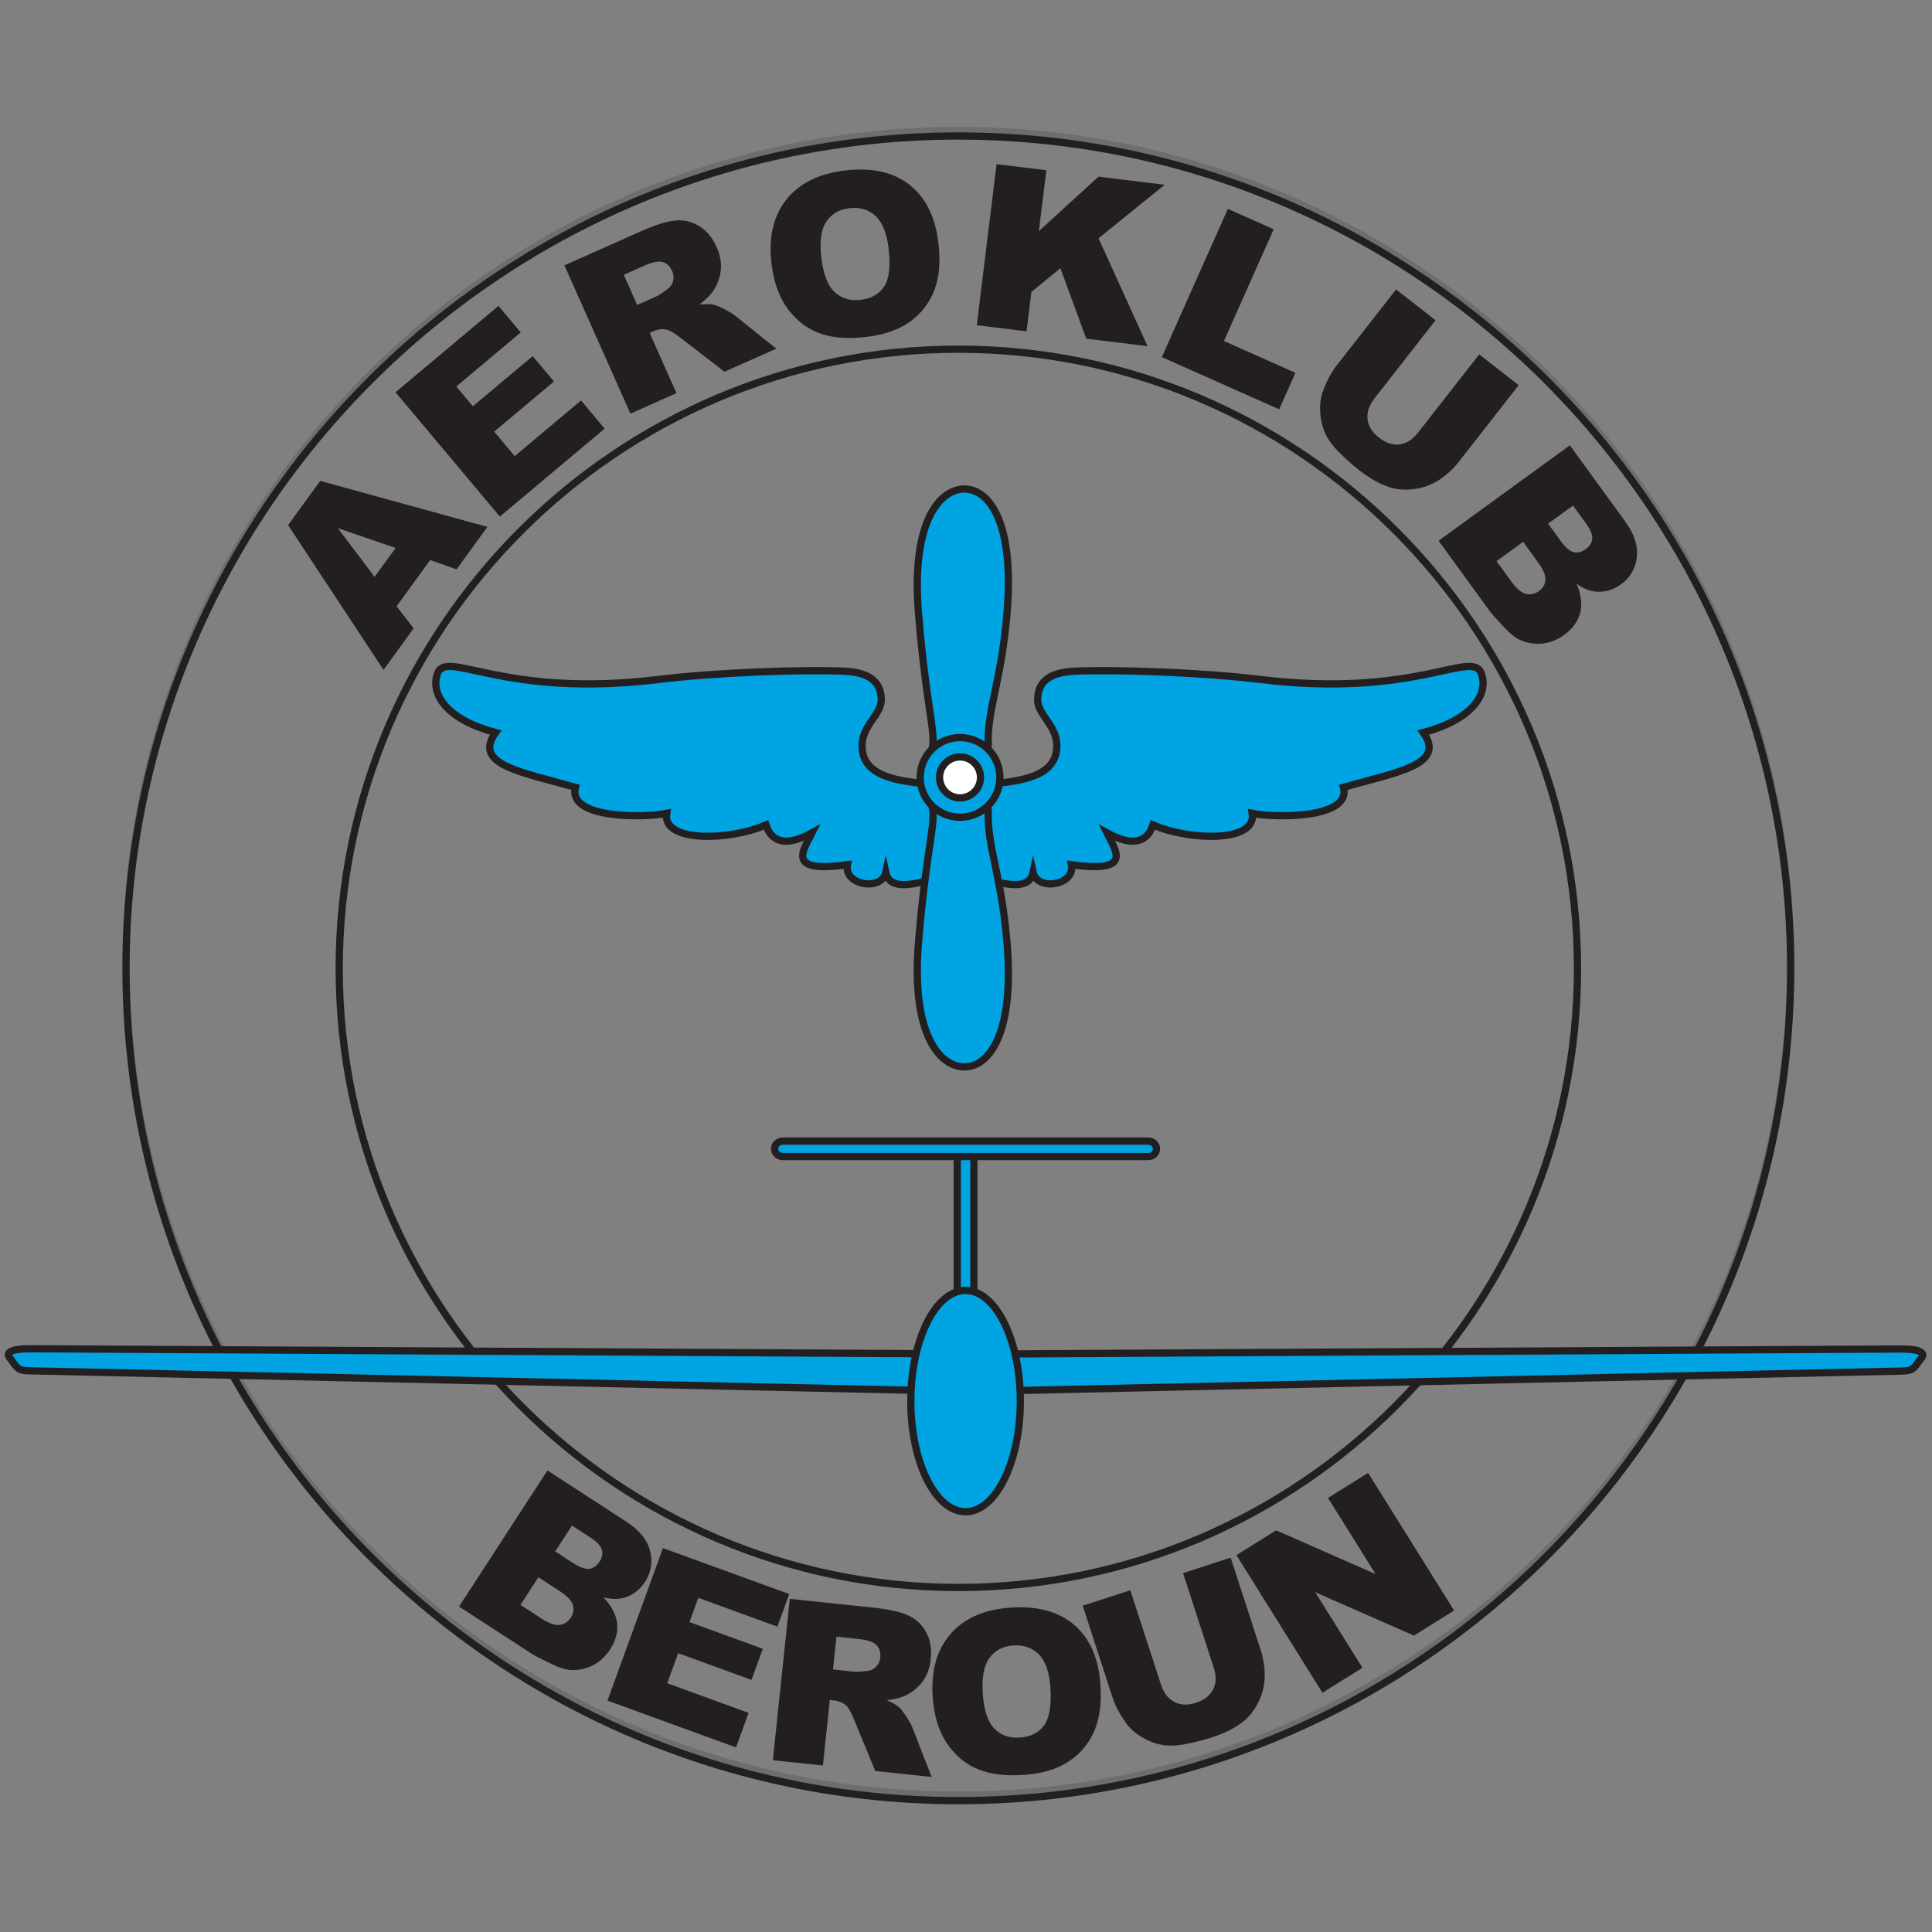 <?xml version="1.0" encoding="UTF-8" standalone="no"?><!DOCTYPE svg PUBLIC "-//W3C//DTD SVG 1.1//EN" "http://www.w3.org/Graphics/SVG/1.1/DTD/svg11.dtd"><svg width="100%" height="100%" viewBox="0 0 1113 1113" version="1.1" xmlns="http://www.w3.org/2000/svg" xmlns:xlink="http://www.w3.org/1999/xlink" xml:space="preserve" xmlns:serif="http://www.serif.com/" style="fill-rule:evenodd;clip-rule:evenodd;stroke-miterlimit:22.926;"><rect x="0" y="0" width="1113" height="1113" fill="#808080" stroke="none"/><g id="Shadow"></g><g id="Background"></g><g id="Bevel"></g><g id="XC-Outline" serif:id="XC Outline"></g><g id="XC"></g><g id="XC-Bevel" serif:id="XC Bevel"></g><g id="Swift"></g><g id="Gradient-Overlay" serif:id="Gradient Overlay"><g><g><path d="M552.088,75.166c264.094,-0 479.492,215.396 479.492,479.49c0,264.096 -215.398,479.492 -479.492,479.492c-264.095,0 -479.491,-215.396 -479.491,-479.492c0,-264.094 215.396,-479.49 479.491,-479.49Z" style="fill:none;fill-rule:nonzero;stroke:#6c6e70;stroke-width:4.17px;"/><path d="M552.088,78.352c264.094,-0 479.492,215.396 479.492,479.49c0,264.094 -215.398,479.492 -479.492,479.492c-264.095,0 -479.491,-215.398 -479.491,-479.492c0,-264.094 215.396,-479.49 479.491,-479.49Zm-0,836.172c196.453,-0 356.681,-160.228 356.681,-356.682c0,-196.454 -160.228,-356.682 -356.681,-356.682c-196.454,0 -356.682,160.228 -356.682,356.682c-0,196.454 160.228,356.682 356.682,356.682Z" style="fill:none;fill-rule:nonzero;stroke:#231f20;stroke-width:4.17px;"/><path d="M1014.96,777.57l-435.959,2.419c-5.615,0.031 -9.983,2.607 -9.714,5.516l0.988,10.605c0.271,2.909 5.086,5.188 10.699,5.065l514.642,-11.331c5.71,-0.127 6.493,-0.851 9.881,-5.612l0.915,-1.284c0.152,-0.215 6.788,-5.904 -11.828,-5.806l-79.624,0.428Z" style="fill:#00a4e2;stroke:#231f20;stroke-width:4.17px;"/><path d="M97.546,777.425l435.957,2.42c5.617,0.031 9.983,2.607 9.714,5.513l-0.988,10.607c-0.271,2.909 -5.086,5.188 -10.699,5.065l-514.64,-11.331c-5.712,-0.127 -6.493,-0.851 -9.883,-5.611l-0.913,-1.284c-0.154,-0.216 -6.788,-5.904 11.826,-5.806l79.626,0.427Z" style="fill:#00a4e2;stroke:#231f20;stroke-width:4.17px;"/><rect x="551.466" y="661.826" width="9.567" height="90.564" style="fill:#00a4e2;stroke:#231f20;stroke-width:4.17px;"/><path d="M451.018,666.29l210.465,-0c2.631,-0 4.783,-2.008 4.783,-4.464c0,-2.455 -2.152,-4.464 -4.783,-4.464l-210.465,-0c-2.631,-0 -4.783,2.009 -4.783,4.464c-0,2.456 2.152,4.464 4.783,4.464Z" style="fill:#00a4e2;stroke:#231f20;stroke-width:4.17px;"/><path d="M247.823,322.649l-19.347,26.629l9.826,12.734l-17.351,23.88l-54.987,-83.379l18.513,-25.482l96.303,26.511l-17.772,24.462l-15.185,-5.355Zm-19.918,-6.99l-33.269,-11.391l21.152,28.067l12.117,-16.676Zm-0.045,-89.681l59.3,-49.757l12.83,15.291l-37.119,31.147l9.556,11.389l34.436,-28.893l12.257,14.607l-34.436,28.893l11.839,14.109l38.203,-32.058l13.614,16.226l-60.381,50.666l-60.099,-71.62Zm135.324,12.303l-38.027,-85.413l43.987,-19.585c8.155,-3.629 14.709,-5.714 19.634,-6.214c4.934,-0.53 9.565,0.506 13.9,3.126c4.328,2.603 7.695,6.63 10.111,12.061c2.117,4.753 2.918,9.28 2.441,13.616c-0.497,4.342 -2.041,8.366 -4.605,12.081c-1.665,2.362 -4.243,4.867 -7.771,7.487c3.611,-0.345 6.368,-0.31 8.289,0.098c1.265,0.271 3.34,1.134 6.208,2.599c2.876,1.482 4.888,2.683 6.062,3.661l23.792,19.074l-29.831,13.281l-25.724,-19.832c-3.286,-2.565 -5.86,-4.064 -7.724,-4.449c-2.473,-0.472 -4.933,-0.164 -7.34,0.908l-2.325,1.036l15.431,34.663l-26.508,11.802Zm3.887,-62.612l11.136,-4.959c1.194,-0.531 3.352,-1.944 6.466,-4.26c1.591,-1.138 2.624,-2.67 3.1,-4.597c0.458,-1.92 0.279,-3.818 -0.553,-5.687c-1.232,-2.764 -3.045,-4.483 -5.45,-5.174c-2.414,-0.715 -6.023,0.011 -10.836,2.154l-11.592,5.161l7.729,17.362Zm77.42,-23.511c-1.86,-15.144 0.926,-27.463 8.318,-36.922c7.411,-9.487 18.646,-15.143 33.707,-16.993c15.447,-1.896 27.862,0.791 37.243,8.06c9.355,7.252 14.975,18.361 16.807,33.292c1.332,10.846 0.589,19.973 -2.212,27.357c-2.799,7.383 -7.407,13.433 -13.825,18.146c-6.44,4.716 -14.781,7.692 -25.086,8.959c-10.459,1.284 -19.327,0.683 -26.606,-1.8c-7.261,-2.508 -13.46,-7.098 -18.625,-13.789c-5.142,-6.694 -8.389,-15.462 -9.721,-26.31Zm28.708,-3.394c1.151,9.377 3.706,15.886 7.689,19.565c3.979,3.655 8.984,5.124 14.969,4.389c6.158,-0.755 10.686,-3.352 13.566,-7.762c2.876,-4.434 3.702,-11.837 2.427,-22.209c-1.074,-8.75 -3.629,-14.906 -7.646,-18.514c-4.016,-3.586 -9.036,-5.009 -15.087,-4.268c-5.769,0.709 -10.166,3.312 -13.161,7.847c-3,4.512 -3.916,11.512 -2.757,20.952Zm100.911,-54.217l28.672,3.521l-4.306,35.065l34.383,-31.373l38.112,4.68l-38.112,30.849l28.231,62.135l-35.327,-4.337l-14.865,-40.58l-16.727,13.693l-2.783,22.665l-28.67,-3.521l11.392,-92.797Zm133.243,25.765l26.408,11.758l-28.66,64.372l41.184,18.336l-9.367,21.041l-67.595,-30.094l38.03,-85.413Zm144.797,83.846l22.727,17.756l-34.322,43.932c-3.403,4.356 -7.294,7.92 -11.677,10.738c-4.37,2.801 -9.152,4.535 -14.315,5.169c-5.165,0.635 -9.783,0.287 -13.897,-1.022c-5.698,-1.829 -11.643,-5.146 -17.853,-9.997c-3.584,-2.801 -7.307,-6.099 -11.142,-9.922c-3.848,-3.808 -6.605,-7.565 -8.288,-11.281c-1.68,-3.717 -2.625,-7.883 -2.849,-12.476c-0.223,-4.593 0.376,-8.684 1.779,-12.284c2.252,-5.781 4.792,-10.482 7.62,-14.101l34.323,-43.932l22.727,17.759l-35.138,44.977c-3.151,4.031 -4.487,8.041 -4.031,12.016c0.462,4.008 2.665,7.552 6.626,10.648c3.912,3.055 7.87,4.352 11.843,3.865c3.943,-0.485 7.537,-2.787 10.727,-6.868l35.14,-44.977Zm52.238,52.384l31.796,43.764c5.298,7.291 7.554,14.209 6.77,20.724c-0.77,6.533 -3.823,11.737 -9.142,15.602c-4.472,3.25 -9.323,4.647 -14.549,4.193c-3.486,-0.318 -7.148,-1.802 -10.979,-4.482c2.638,6.372 3.288,12.007 1.987,16.881c-1.332,4.871 -4.397,9.061 -9.204,12.553c-3.927,2.853 -8.114,4.497 -12.567,4.961c-4.466,0.445 -8.735,-0.246 -12.87,-2.084c-2.547,-1.136 -5.525,-3.494 -8.913,-7.087c-4.515,-4.766 -7.4,-7.996 -8.654,-9.723l-29.312,-40.345l75.637,-54.957Zm-12.54,45.141l7.383,10.162c2.649,3.646 5.124,5.721 7.423,6.257c2.304,0.504 4.631,-0.108 6.991,-1.823c2.201,-1.6 3.416,-3.558 3.612,-5.88c0.2,-2.352 -0.988,-5.284 -3.56,-8.824l-7.498,-10.32l-14.351,10.428Zm-29.711,21.585l8.663,11.924c2.929,4.031 5.694,6.357 8.31,6.957c2.63,0.62 5.151,0.052 7.564,-1.699c2.236,-1.627 3.443,-3.741 3.611,-6.365c0.165,-2.624 -1.221,-5.975 -4.202,-10.079l-8.625,-11.87l-15.321,11.132" style="fill:#231f20;fill-rule:nonzero;"/><path d="M315.381,847.104l45.368,29.461c7.56,4.909 12.143,10.559 13.747,16.924c1.622,6.373 0.637,12.326 -2.944,17.839c-3.011,4.638 -7.038,7.681 -12.079,9.131c-3.369,0.953 -7.32,0.879 -11.855,-0.251c4.745,5.004 7.371,10.032 7.902,15.049c0.503,5.024 -0.856,10.033 -4.092,15.017c-2.645,4.071 -5.966,7.105 -9.957,9.134c-4.008,2.018 -8.243,2.901 -12.761,2.666c-2.785,-0.148 -6.41,-1.282 -10.861,-3.42c-5.921,-2.832 -9.773,-4.815 -11.562,-5.976l-41.825,-27.162l50.919,-78.412Zm4.47,46.637l10.534,6.841c3.779,2.455 6.834,3.504 9.173,3.181c2.331,-0.355 4.283,-1.762 5.873,-4.207c1.481,-2.283 1.914,-4.547 1.265,-6.783c-0.656,-2.268 -2.814,-4.58 -6.484,-6.963l-10.699,-6.948l-9.662,14.879Zm-20.001,30.799l12.359,8.027c4.181,2.715 7.594,3.893 10.252,3.517c2.676,-0.364 4.828,-1.798 6.451,-4.298c1.508,-2.318 1.875,-4.726 1.09,-7.235c-0.784,-2.508 -3.278,-5.142 -7.533,-7.904l-12.305,-7.991l-10.314,15.884Zm82.071,-32.705l72.74,26.475l-6.827,18.758l-45.535,-16.573l-5.084,13.97l42.242,15.376l-6.522,17.918l-42.242,-15.373l-6.299,17.304l46.864,17.058l-7.244,19.903l-74.07,-26.96l31.977,-87.856Zm63.299,122.214l9.774,-92.984l47.887,5.034c8.877,0.934 15.595,2.404 20.109,4.433c4.538,2.01 8.032,5.221 10.477,9.66c2.446,4.416 3.347,9.589 2.725,15.499c-0.542,5.175 -2.113,9.496 -4.693,13.011c-2.602,3.514 -5.952,6.226 -10.029,8.161c-2.622,1.212 -6.109,2.094 -10.473,2.599c3.3,1.507 5.67,2.916 7.129,4.229c0.959,0.868 2.325,2.653 4.077,5.353c1.75,2.722 2.892,4.769 3.419,6.205l11.067,28.414l-32.474,-3.413l-12.362,-30.039c-1.563,-3.864 -3.044,-6.449 -4.464,-7.716c-1.906,-1.644 -4.191,-2.606 -6.811,-2.881l-2.534,-0.266l-3.965,37.733l-28.859,-3.032Zm34.672,-52.281l12.124,1.275c1.298,0.136 3.875,-0.01 7.731,-0.456c1.947,-0.191 3.608,-1.002 4.982,-2.434c1.356,-1.432 2.151,-3.166 2.364,-5.201c0.316,-3.009 -0.394,-5.404 -2.131,-7.206c-1.734,-1.825 -5.222,-3.001 -10.462,-3.551l-12.621,-1.327l-1.987,18.9Zm57.436,16.003c-1.064,-15.221 2.362,-27.376 10.238,-36.437c7.898,-9.084 19.414,-14.145 34.551,-15.204c15.525,-1.086 27.782,2.246 36.77,9.999c8.963,7.731 13.993,19.119 15.042,34.123c0.763,10.902 -0.458,19.978 -3.64,27.205c-3.182,7.227 -8.102,13.027 -14.757,17.397c-6.678,4.373 -15.164,6.909 -25.521,7.632c-10.511,0.736 -19.335,-0.327 -26.475,-3.187c-7.119,-2.886 -13.069,-7.793 -17.876,-14.746c-4.786,-6.954 -7.569,-15.88 -8.332,-26.782Zm28.845,-1.886c0.661,9.425 2.871,16.057 6.655,19.938c3.783,3.859 8.705,5.588 14.719,5.168c6.189,-0.433 10.848,-2.787 13.953,-7.042c3.105,-4.277 4.316,-11.627 3.586,-22.051c-0.614,-8.794 -2.843,-15.075 -6.666,-18.889c-3.823,-3.792 -8.763,-5.476 -14.842,-5.051c-5.799,0.406 -10.324,2.774 -13.555,7.146c-3.23,4.35 -4.512,11.292 -3.85,20.781Zm115.365,-69.631l27.43,-8.913l17.227,53.019c1.71,5.26 2.489,10.477 2.374,15.688c-0.121,5.188 -1.357,10.122 -3.719,14.757c-2.362,4.636 -5.233,8.27 -8.619,10.95c-4.703,3.702 -10.776,6.774 -18.272,9.209c-4.326,1.406 -9.141,2.649 -14.456,3.691c-5.309,1.06 -9.964,1.245 -13.987,0.56c-4.022,-0.684 -8.003,-2.229 -11.935,-4.613c-3.933,-2.383 -6.99,-5.166 -9.189,-8.345c-3.534,-5.099 -6.01,-9.833 -7.43,-14.203l-17.228,-53.02l27.432,-8.913l17.638,54.283c1.58,4.867 4.158,8.218 7.709,10.062c3.579,1.858 7.751,2.014 12.533,0.46c4.72,-1.534 8.01,-4.09 9.825,-7.655c1.804,-3.539 1.904,-7.807 0.304,-12.735l-17.637,-54.282Zm30.768,-10.355l22.891,-14.303l57.259,25.21l-27.409,-43.862l23.095,-14.432l49.545,79.289l-23.095,14.43l-56.903,-24.97l27.201,43.531l-23.039,14.396l-49.545,-79.289" style="fill:#231f20;fill-rule:nonzero;"/><path d="M725.866,391.411c-33.007,-4.04 -82.648,-5.786 -106.313,-4.77c-13.446,0.576 -21.537,4.946 -21.788,16.265c-0.194,8.805 11.046,14.75 11.069,26.772c0.047,23.845 -37.613,19.783 -47.806,23.99c0.733,20.542 2.826,41.479 1.122,50.96c14.086,4.318 30.589,9.517 33.024,-1.979c2.449,10.95 24.402,7.311 22.067,-4.503c35.512,4.949 25.701,-7.721 20.398,-18.394c15.554,8.549 23.491,4.984 26.556,-4.566c19.938,8.959 59.952,10.615 57.205,-6.605c12.407,2.551 57.266,3.363 52.569,-15.033c31.03,-8.787 59.28,-12.978 45.967,-31.524c27.072,-7.156 37.86,-21.397 33.528,-33.852c-5.103,-14.671 -37.049,14.324 -127.598,3.239Z" style="fill:#00a4e2;stroke:#231f20;stroke-width:4.17px;"/><path d="M379.587,391.411c33.005,-4.04 82.649,-5.786 106.312,-4.77c13.448,0.576 21.537,4.946 21.787,16.265c0.197,8.805 -11.044,14.75 -11.067,26.772c-0.048,23.845 37.614,19.783 47.807,23.99c-0.735,20.542 -2.826,41.479 -1.122,50.96c-14.088,4.318 -30.591,9.517 -33.025,-1.979c-2.448,10.95 -24.404,7.311 -22.067,-4.503c-35.511,4.949 -25.703,-7.721 -20.397,-18.394c-15.555,8.549 -23.492,4.984 -26.558,-4.566c-19.936,8.959 -59.951,10.615 -57.205,-6.605c-12.405,2.551 -57.267,3.363 -52.568,-15.033c-31.03,-8.787 -59.28,-12.978 -45.968,-31.524c-27.07,-7.156 -37.86,-21.397 -33.529,-33.852c5.103,-14.671 37.05,14.324 127.6,3.239Z" style="fill:#00a4e2;stroke:#231f20;stroke-width:4.17px;"/><path d="M555.612,281.726c13.876,-0 28.882,18.519 24.554,71.111c-3.262,39.656 -11.465,55.428 -10.868,75.934c0.602,20.746 -36.771,24.931 -32.182,2.193c1.97,-9.753 -3.551,-23.894 -7.971,-77.488c-4.42,-53.595 12.592,-71.75 26.467,-71.75Z" style="fill:#00a4e2;stroke:#231f20;stroke-width:4.17px;"/><path d="M555.612,614.631c13.876,0 28.882,-18.519 24.554,-71.111c-3.262,-39.656 -11.465,-55.428 -10.868,-75.934c0.602,-20.746 -36.771,-24.931 -32.182,-2.193c1.97,9.753 -3.551,23.894 -7.971,77.489c-4.42,53.594 12.592,71.749 26.467,71.749Z" style="fill:#00a4e2;stroke:#231f20;stroke-width:4.17px;"/><path d="M553.062,470.814c12.645,0 22.96,-10.314 22.96,-22.96c-0,-12.646 -10.315,-22.96 -22.96,-22.96c-12.646,-0 -22.96,10.314 -22.96,22.96c-0,12.646 10.314,22.96 22.96,22.96Z" style="fill:#00a4e2;stroke:#231f20;stroke-width:4.17px;"/><path d="M553.062,459.653c6.499,-0 11.798,-5.302 11.798,-11.799c0,-6.499 -5.299,-11.799 -11.798,-11.799c-6.499,0 -11.799,5.3 -11.799,11.799c0,6.497 5.3,11.799 11.799,11.799Z" style="fill:#fff;stroke:#231f20;stroke-width:4.17px;"/><path d="M556.25,870.896c17.375,0 31.545,-28.637 31.545,-63.748c0,-35.111 -14.17,-63.746 -31.545,-63.746c-17.374,-0 -31.544,28.635 -31.544,63.746c-0,35.111 14.17,63.748 31.544,63.748Z" style="fill:#00a4e2;stroke:#231f20;stroke-width:4.17px;"/></g></g></g></svg>